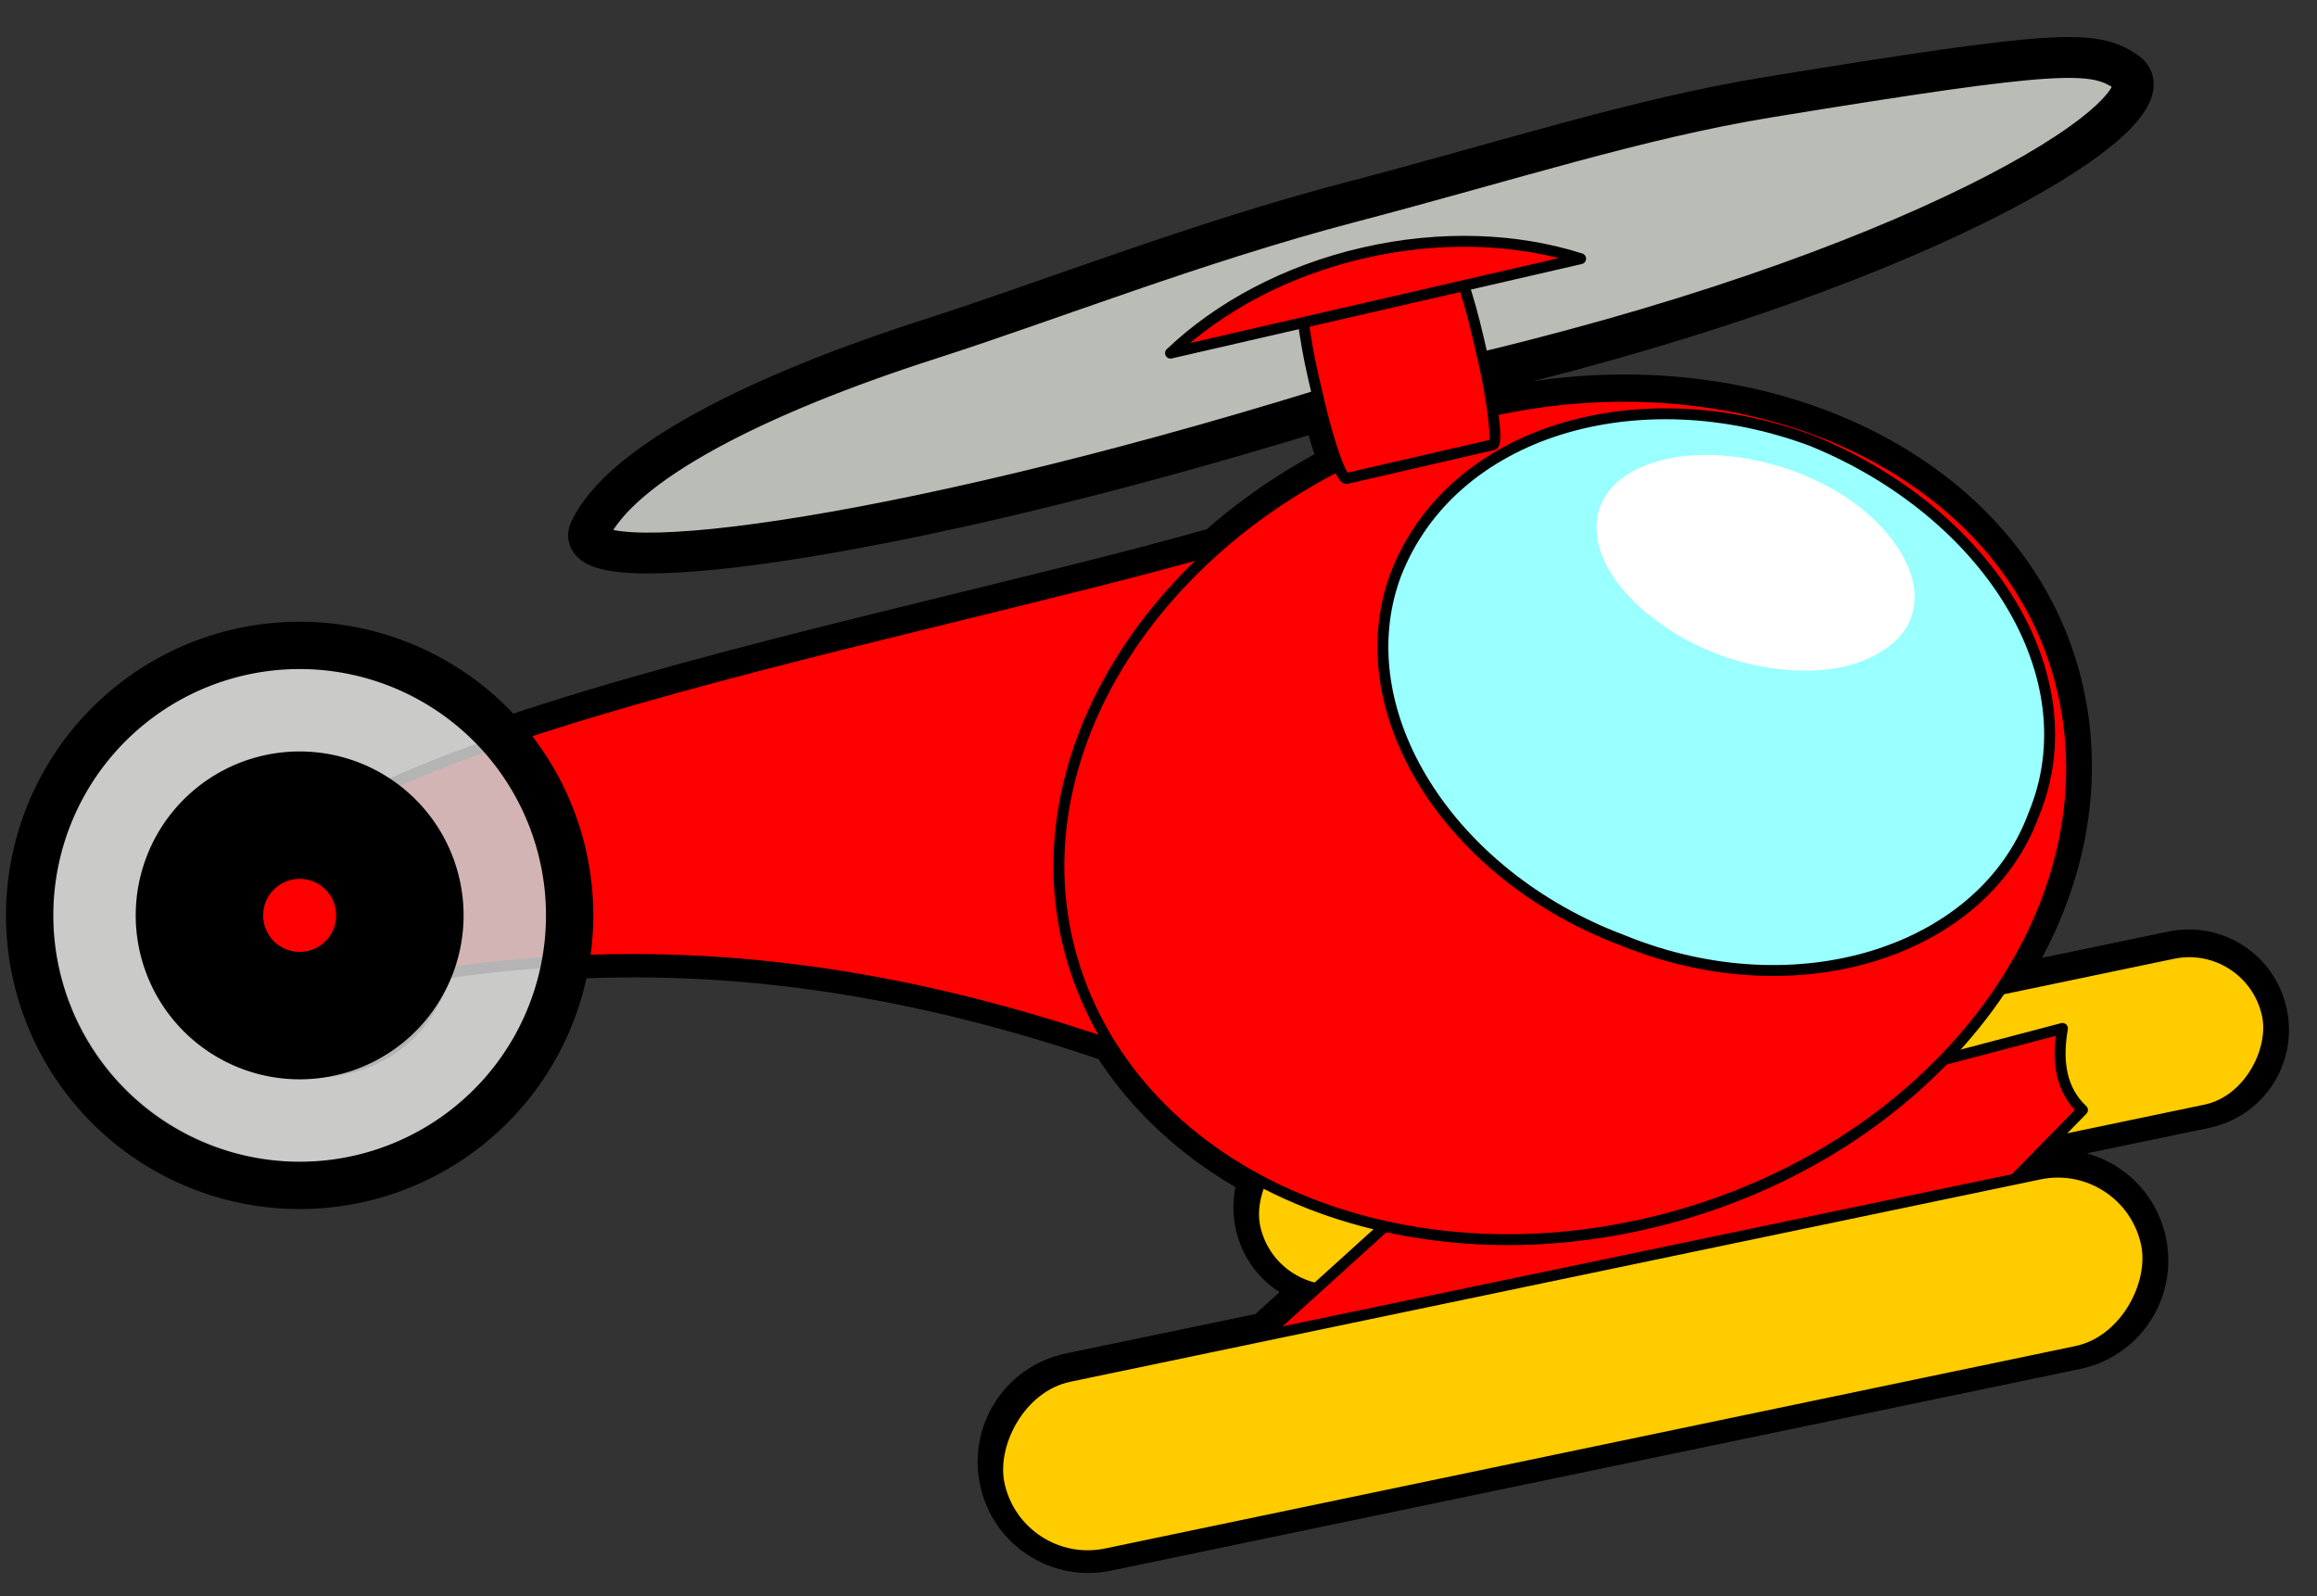 <?xml version="1.0" encoding="UTF-8" standalone="no"?>
<svg
   xmlns:dc="http://purl.org/dc/elements/1.1/"
   xmlns:cc="http://creativecommons.org/ns#"
   xmlns:rdf="http://www.w3.org/1999/02/22-rdf-syntax-ns#"
   xmlns:svg="http://www.w3.org/2000/svg"
   xmlns="http://www.w3.org/2000/svg"
   xmlns:sodipodi="http://sodipodi.sourceforge.net/DTD/sodipodi-0.dtd"
   xmlns:inkscape="http://www.inkscape.org/namespaces/inkscape"
   width="90"
   height="62"
   id="svg2"
   version="1.1"
   inkscape:version="0.48.4 r9939"
   sodipodi:docname="heli-up.svg">
  <rect width="100%" height="100%" fill="#333333" stroke="none"/>
  <defs
     id="defs29" />
  <sodipodi:namedview
     pagecolor="#ffffff"
     bordercolor="#666666"
     borderopacity="1"
     objecttolerance="10"
     gridtolerance="10"
     guidetolerance="10"
     inkscape:pageopacity="0"
     inkscape:pageshadow="2"
     inkscape:window-width="1084"
     inkscape:window-height="846"
     id="namedview27"
     showgrid="false"
     inkscape:zoom="3.3579122"
     inkscape:cx="50.461693"
     inkscape:cy="64.818545"
     inkscape:window-x="1587"
     inkscape:window-y="87"
     inkscape:window-maximized="0"
     inkscape:current-layer="g7"
     fit-margin-top="0"
     fit-margin-left="0"
     fit-margin-right="0"
     fit-margin-bottom="0" />
  <title
     id="title4">Toy Helicopter</title>
  <g
     id="g7"
     transform="translate(-1.172,-628.266)">
    <title
       id="title9">Layer 1</title>
    <g
       transform="matrix(0.404,-0.031,0.031,0.404,68.019,690.172)"
       id="g4101"
       inkscape:transform-center-y="-1.5387117"
       inkscape:transform-center-x="4.3674721">
      <path
         stroke-miterlimit="4"
         d="m -66.295,-125.757 c 11.378,-2.704 26.068,-7.24 41.119,-9.975 15.415,-2.801 28.032,-5.884 40.714,-6.968 28.397,-2.427 31.41,-2.133 34.37,0.216 4.681,3.715 -18.963,16.788 -63.276,23.944 0.179,1.36 0.305,2.591 0.369,3.639 25.029,-3.445 47.864,9.243 51.997,29.243 2.166,10.479 -0.97,21.034 -7.821,29.745 l 16.688,-2.158 c 4.205,-0.544 8.027,2.403 8.571,6.608 0.544,4.206 -2.402,8.027 -6.608,8.571 l -15,1.942 -3.724,3.26 2.393,-0.311 c 4.765,-0.616 9.094,2.723 9.71,7.489 0.616,4.765 -2.722,9.102 -7.487,9.718 l -94.09,12.166 c -4.765,0.616 -9.094,-2.723 -9.71,-7.489 -0.616,-4.765 2.722,-9.102 7.487,-9.718 l 18.919,-2.444 5.32,-4.123 c -2.819,-0.829 -5.018,-3.248 -5.421,-6.359 -0.204,-1.581 0.079,-3.107 0.743,-4.426 -5.639,-3.609 -10.191,-8.372 -13.142,-14.018 -16.557,-7.123 -33.408,-11.518 -51.373,-11.955 -2.361,9.287 -9.818,16.897 -19.827,18.966 -13.97,2.887 -27.65,-6.107 -30.537,-20.076 -2.887,-13.97 6.107,-27.65 20.076,-30.537 10.222,-2.113 20.292,2.137 26.089,10.042 21.084,-5.435 50.489,-9.105 69.228,-12.925 3.667,-2.791 7.82,-5.196 12.361,-7.094 -0.389,-1.163 -0.819,-3.078 -1.202,-5.332 -42.762,9.69 -73.777,11.067 -70.941,6.134 3.476,-6.048 16.618,-11.641 34.007,-15.773 z"
         id="rect4057"
         style="fill:#babdb6;stroke:#000000;stroke-width:3.915;stroke-linecap:round;stroke-linejoin:round;stroke-miterlimit:4"
         inkscape:connector-curvature="0"
         sodipodi:nodetypes="ssssccscssccccsssscccscccsssccccss" />
      <g
         id="g4040"
         transform="matrix(-0.256,0.053,0.053,0.256,68.69,-183.11)">
        <rect
           stroke-miterlimit="4"
           id="rect4008"
           width="379.407"
           height="58.649"
           x="111.234"
           y="464.845"
           ry="29.324"
           transform="matrix(0.997,-0.075,0.075,0.997,0,0)"
           style="fill:#ffcc00;stroke:#000000;stroke-width:4;stroke-linecap:round;stroke-linejoin:round;stroke-miterlimit:4" />
        <path
           stroke-miterlimit="4"
           id="rect4010"
           d="m 221.529,468.11 245.314,-5.743 118.965,58.252 -272.389,29.536 -90.659,-51.278 c 5.427,-9.088 4.271,-19.493 -1.231,-30.767 z"
           inkscape:connector-curvature="0"
           style="fill:#ff0000;stroke:#000000;stroke-width:4;stroke-linecap:round;stroke-linejoin:round;stroke-miterlimit:4" />
        <path
           stroke-miterlimit="4"
           id="path3938"
           d="m 826.891,308 c 28.86,0 50.504,-22.578 50.504,-51.606 0,-29.028 -21.645,-53.218 -50.504,-53.218 -27.056,0 -48.7,24.19 -48.7,53.218 0,29.028 21.645,51.606 48.7,51.606 z"
           inkscape:connector-curvature="0"
           style="fill:#ff0000;fill-rule:evenodd;stroke:#000000;stroke-width:4;stroke-linecap:round;stroke-linejoin:round;stroke-miterlimit:4" />
        <path
           stroke-miterlimit="4"
           id="path3940"
           d="m 467.151,213.326 c 127.011,0.246 383.263,-28.502 381.561,35.336 -0.638,23.456 -21.118,30.447 -26.496,32.239 -126.112,7.392 -226.047,60.909 -320.606,140.005 -33.203,-28.79 -63.592,-171.683 -34.459,-207.58 z"
           inkscape:connector-curvature="0"
           style="fill:#ff0000;fill-rule:evenodd;stroke:#000000;stroke-width:4;stroke-linecap:round;stroke-linejoin:round;stroke-miterlimit:4" />
        <path
           stroke-miterlimit="4"
           id="path3942"
           d="m 375.181,494.983 c 103.973,0 188.227,-68.12 188.227,-152.374 0,-82.461 -84.254,-150.581 -188.227,-150.581 -103.973,0 -188.227,68.12 -188.227,150.581 0,84.254 84.254,152.374 188.227,152.374 z"
           inkscape:connector-curvature="0"
           style="fill:#ff0000;fill-rule:evenodd;stroke:#000000;stroke-width:4;stroke-linecap:round;stroke-linejoin:round;stroke-miterlimit:4" />
        <rect
           stroke-miterlimit="4"
           transform="matrix(0.999,-0.054,0.054,0.999,0,0)"
           rx="3.516"
           ry="31.056"
           y="153.459"
           x="347.608"
           height="70.316"
           width="62.112"
           id="rect4038"
           style="fill:#ff0000;stroke:#000000;stroke-width:4;stroke-linecap:round;stroke-linejoin:round;stroke-miterlimit:4" />
        <path
           stroke-miterlimit="4"
           id="path3944"
           d="m 410.495,240.724 c 31.515,42.972 11.46,111.221 -42.975,151.665 -54.436,42.972 -126.061,40.444 -157.577,-2.528 -34.38,-42.972 -14.325,-111.221 40.11,-154.193 54.436,-40.444 126.061,-40.444 160.442,5.055 z"
           inkscape:connector-curvature="0"
           style="fill:#99ffff;fill-rule:evenodd;stroke:#000000;stroke-width:4;stroke-linecap:round;stroke-linejoin:round;stroke-miterlimit:4" />
        <rect
           stroke-miterlimit="4"
           transform="matrix(0.997,-0.075,0.075,0.997,0,0)"
           ry="33.228"
           y="534.052"
           x="171.794"
           height="66.456"
           width="429.914"
           id="rect4006"
           style="fill:#ffcc00;stroke:#000000;stroke-width:4;stroke-linecap:round;stroke-linejoin:round;stroke-miterlimit:4" />
        <path
           stroke-miterlimit="4"
           d="m 317.782,228.479 c 22.07,6.01 24.046,30.904 5.14,54.971 -18.482,24.826 -52.699,39.746 -74.769,33.736 -23.422,-5.383 -25.397,-30.277 -6.916,-55.103 18.905,-24.067 52.699,-39.746 76.544,-33.604 z"
           id="path4013"
           inkscape:connector-curvature="0"
           style="fill:#ffffff;fill-rule:evenodd;stroke-width:4;stroke-linecap:round;stroke-linejoin:round;stroke-miterlimit:4" />
        <path
           stroke-miterlimit="4"
           id="path4019"
           d="m 930.152,249.192 a 99.003,99.003 0 1 1 -198.006,0 99.003,99.003 0 1 1 198.006,0 z"
           inkscape:connector-curvature="0"
           style="fill:#cccccc;fill-opacity:0.882;stroke:#000000;stroke-width:17.345;stroke-linecap:round;stroke-linejoin:round;stroke-miterlimit:4" />
        <path
           stroke-miterlimit="4"
           d="m 854.513,249.192 a 23.364,23.364 0 1 1 -46.728,0 23.364,23.364 0 1 1 46.728,0 z"
           id="path4021"
           inkscape:connector-curvature="0"
           style="fill:#ff0000;stroke:#000000;stroke-width:73.499;stroke-linecap:round;stroke-linejoin:round;stroke-miterlimit:4" />
        <path
           stroke-miterlimit="4"
           id="path4030"
           d="m 389.053,123.853 c -29.207,1.591 -55.603,10.519 -75.962,24.105 l 154.093,-8.395 C 445.469,128.269 418.259,122.262 389.053,123.853 z"
           inkscape:connector-curvature="0"
           style="fill:#ff0000;stroke:#000000;stroke-width:4;stroke-linecap:round;stroke-linejoin:round;stroke-miterlimit:4" />
      </g>
    </g>
  </g>
</svg>
